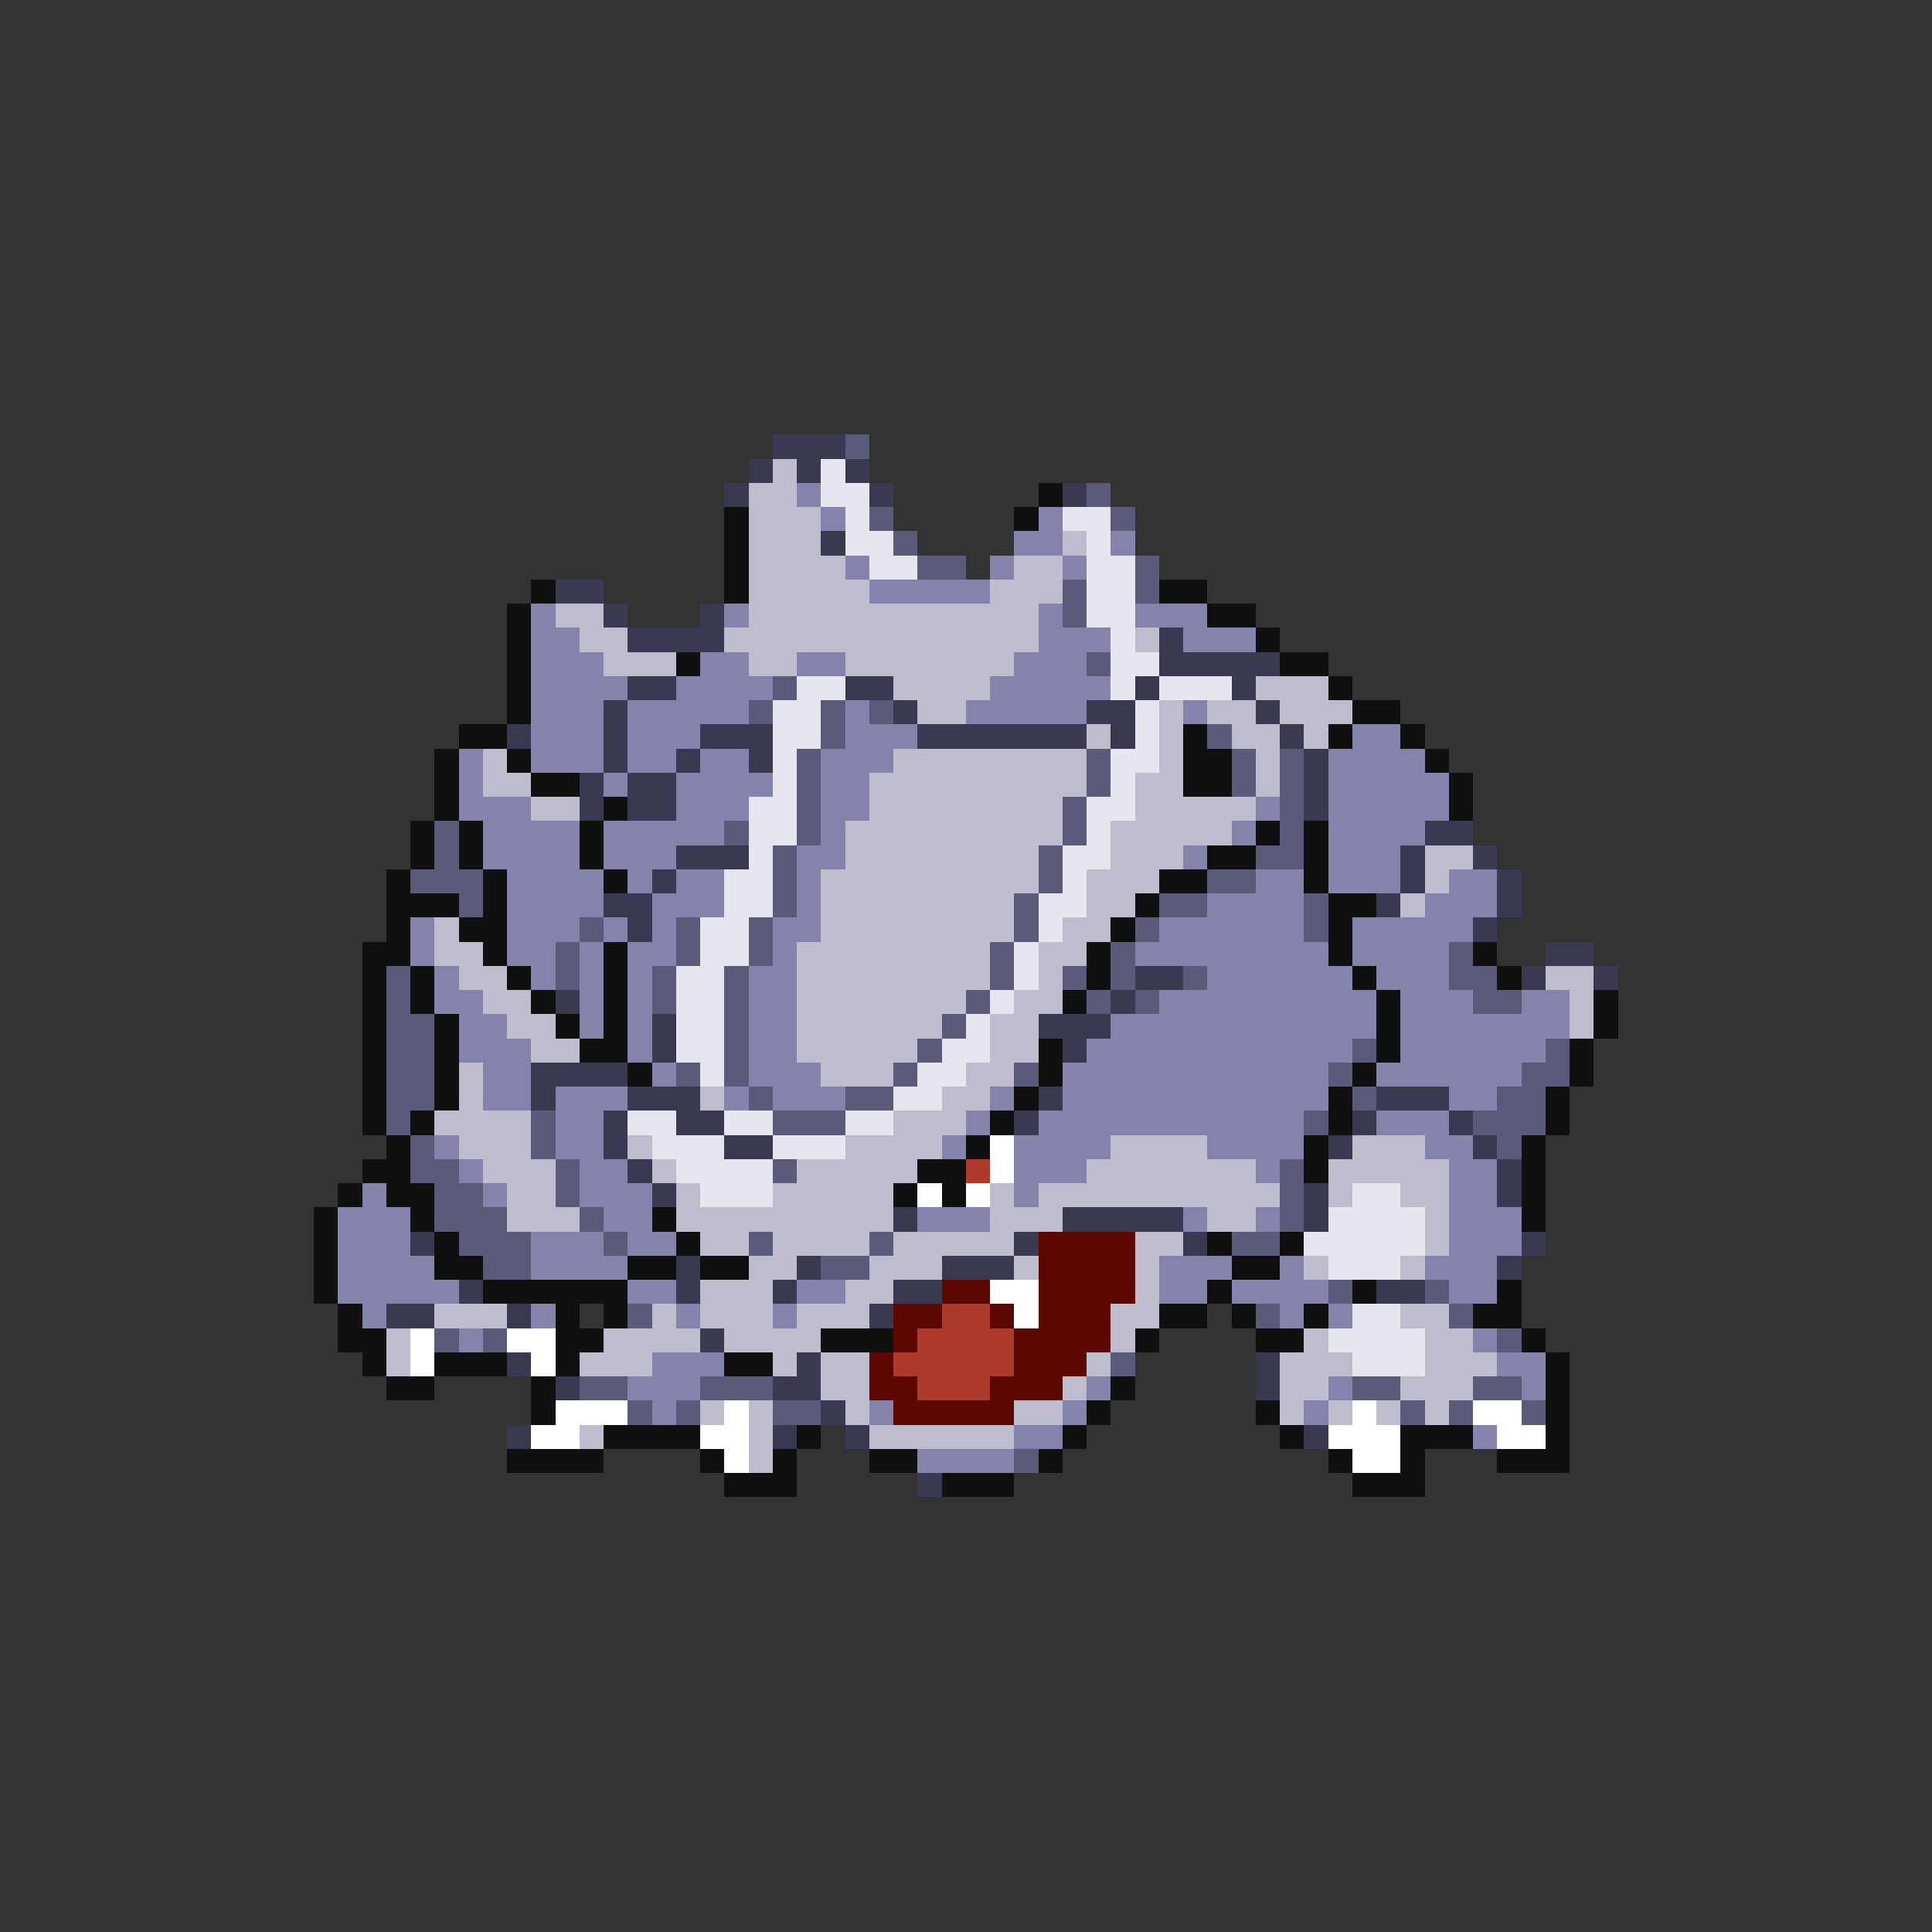 <svg xmlns="http://www.w3.org/2000/svg" viewBox="0 -0.5 80 80" shape-rendering="crispEdges">
<rect x="0" y="-0.5" width="80" height="80" fill="#333333" stroke="none"/>
<path stroke="#393952" d="M32 18h3M31 19h1M33 19h1M35 19h1M30 20h1M36 20h1M44 20h1M34 22h1M23 24h2M25 25h1M29 25h1M26 26h4M48 26h1M48 27h5M26 28h2M35 28h2M47 28h1M51 28h1M25 29h1M37 29h1M45 29h2M52 29h1M21 30h1M25 30h1M29 30h3M38 30h7M46 30h1M53 30h1M25 31h1M28 31h1M31 31h1M54 31h1M24 32h1M26 32h2M54 32h1M24 33h1M26 33h2M54 33h1M59 34h2M28 35h3M58 35h1M61 35h1M27 36h1M58 36h1M62 36h1M25 37h2M57 37h1M62 37h1M26 38h1M61 38h1M64 39h2M47 40h2M63 40h1M66 40h1M23 41h1M46 41h1M27 42h1M43 42h3M27 43h1M44 43h1M22 44h4M22 45h1M26 45h3M43 45h1M57 45h3M25 46h1M28 46h2M42 46h1M56 46h1M60 46h1M25 47h1M30 47h2M55 47h1M61 47h1M26 48h1M62 48h1M27 49h1M54 49h1M62 49h1M37 50h1M44 50h5M54 50h1M17 51h1M42 51h1M49 51h1M63 51h1M28 52h1M33 52h1M39 52h3M62 52h1M19 53h1M28 53h1M32 53h1M37 53h2M57 53h2M16 54h2M21 54h1M36 54h1M29 55h1M21 56h1M33 56h1M52 56h1M23 57h1M32 57h2M52 57h1M34 58h1M21 59h1M32 59h1M35 59h1M54 59h1M38 61h1" />
<path stroke="#5a5a7b" d="M35 18h1M45 20h1M36 21h1M46 21h1M37 22h1M38 23h2M47 23h1M44 24h1M47 24h1M44 25h1M45 27h1M32 28h1M31 29h1M34 29h1M36 29h1M34 30h1M50 30h1M33 31h1M45 31h1M51 31h1M53 31h1M33 32h1M45 32h1M51 32h1M53 32h1M33 33h1M44 33h1M53 33h1M18 34h1M30 34h1M33 34h1M44 34h1M53 34h1M18 35h1M32 35h1M43 35h1M52 35h2M17 36h3M32 36h1M43 36h1M50 36h2M19 37h1M32 37h1M42 37h1M48 37h2M54 37h1M24 38h1M28 38h1M31 38h1M42 38h1M47 38h1M54 38h1M23 39h1M28 39h1M31 39h1M41 39h1M46 39h1M60 39h1M16 40h1M23 40h1M27 40h1M30 40h1M41 40h1M44 40h1M46 40h1M49 40h1M60 40h2M16 41h1M27 41h1M30 41h1M40 41h1M45 41h1M47 41h1M61 41h2M16 42h2M30 42h1M39 42h1M16 43h2M30 43h1M38 43h1M56 43h1M64 43h1M16 44h2M28 44h1M30 44h1M37 44h1M42 44h1M55 44h1M63 44h2M16 45h2M31 45h1M35 45h2M56 45h1M62 45h2M16 46h1M22 46h1M32 46h3M54 46h1M61 46h3M17 47h1M22 47h1M62 47h1M17 48h2M23 48h1M32 48h1M53 48h1M18 49h2M23 49h1M53 49h1M18 50h3M24 50h1M53 50h1M19 51h3M25 51h1M31 51h1M36 51h1M51 51h2M20 52h2M34 52h2M55 53h1M59 53h1M26 54h1M52 54h1M60 54h1M18 55h1M20 55h1M62 55h1M46 56h1M24 57h2M29 57h3M56 57h2M61 57h2M26 58h1M28 58h1M32 58h2M58 58h1M60 58h1M63 58h1M42 60h1" />
<path stroke="#bdbdcd" d="M32 19h1M31 20h2M31 21h3M31 22h3M44 22h1M31 23h4M42 23h2M31 24h5M41 24h3M23 25h2M31 25h12M24 26h2M30 26h13M47 26h1M25 27h3M31 27h2M35 27h7M37 28h4M52 28h3M38 29h2M48 29h1M50 29h2M53 29h3M45 30h1M48 30h1M51 30h2M54 30h1M20 31h1M37 31h8M48 31h1M52 31h1M20 32h2M36 32h9M47 32h2M52 32h1M22 33h2M36 33h8M47 33h5M35 34h9M46 34h5M35 35h8M46 35h3M59 35h2M34 36h9M45 36h3M59 36h1M34 37h8M45 37h2M58 37h1M18 38h1M34 38h8M44 38h2M18 39h2M33 39h8M43 39h2M19 40h2M33 40h8M43 40h1M64 40h2M20 41h2M33 41h7M42 41h2M65 41h1M21 42h2M33 42h6M41 42h2M65 42h1M22 43h2M33 43h5M41 43h2M19 44h1M34 44h3M40 44h2M19 45h1M29 45h1M39 45h2M18 46h4M37 46h3M19 47h3M26 47h1M35 47h4M46 47h4M56 47h3M20 48h3M27 48h1M33 48h5M45 48h7M55 48h5M21 49h2M28 49h1M32 49h5M41 49h1M43 49h10M55 49h1M58 49h2M21 50h3M28 50h9M41 50h3M50 50h2M59 50h1M29 51h2M32 51h4M37 51h5M47 51h2M59 51h1M31 52h2M36 52h3M42 52h1M47 52h1M54 52h1M58 52h1M29 53h3M35 53h2M47 53h1M18 54h3M27 54h1M29 54h3M33 54h3M46 54h2M58 54h2M16 55h1M25 55h4M30 55h4M46 55h1M54 55h1M59 55h2M16 56h1M24 56h3M32 56h1M34 56h2M45 56h1M53 56h3M59 56h3M34 57h2M44 57h1M53 57h2M58 57h3M29 58h1M31 58h1M35 58h1M42 58h2M53 58h1M55 58h1M57 58h1M59 58h1M24 59h1M31 59h1M36 59h6M31 60h1" />
<path stroke="#e6e6ee" d="M34 19h1M34 20h2M35 21h1M44 21h2M35 22h2M45 22h1M36 23h2M45 23h2M45 24h2M45 25h2M46 26h1M46 27h2M33 28h2M46 28h1M48 28h3M32 29h2M47 29h1M32 30h2M47 30h1M32 31h1M46 31h2M32 32h1M46 32h1M31 33h2M45 33h2M31 34h2M45 34h1M31 35h1M44 35h2M30 36h2M44 36h1M30 37h2M43 37h2M29 38h2M43 38h1M29 39h2M42 39h1M28 40h2M42 40h1M28 41h2M41 41h1M28 42h2M40 42h1M28 43h2M39 43h2M29 44h1M38 44h2M37 45h2M26 46h2M30 46h2M35 46h2M27 47h3M32 47h3M28 48h4M29 49h3M56 49h2M55 50h4M54 51h5M55 52h3M56 54h2M55 55h4M56 56h3" />
<path stroke="#8383ac" d="M33 20h1M34 21h1M43 21h1M42 22h2M46 22h1M35 23h1M41 23h1M44 23h1M36 24h5M22 25h1M30 25h1M43 25h1M47 25h3M22 26h2M43 26h3M49 26h3M22 27h3M29 27h2M33 27h2M42 27h3M22 28h4M28 28h4M41 28h5M22 29h3M26 29h5M35 29h1M40 29h5M49 29h1M22 30h3M26 30h3M35 30h3M56 30h2M19 31h1M22 31h3M26 31h2M29 31h2M34 31h3M55 31h4M19 32h1M25 32h1M28 32h4M34 32h2M55 32h5M19 33h3M28 33h3M34 33h2M52 33h1M55 33h5M20 34h4M25 34h5M34 34h1M51 34h1M55 34h4M20 35h4M25 35h3M33 35h2M49 35h1M55 35h3M21 36h4M26 36h1M28 36h2M33 36h1M52 36h2M55 36h3M60 36h2M21 37h4M27 37h3M33 37h1M50 37h4M59 37h3M17 38h1M21 38h3M25 38h1M27 38h1M32 38h2M48 38h6M56 38h5M17 39h1M21 39h2M24 39h1M26 39h2M32 39h1M47 39h8M56 39h4M18 40h1M22 40h1M24 40h1M26 40h1M31 40h2M50 40h6M57 40h3M18 41h2M24 41h1M26 41h1M31 41h2M48 41h9M58 41h3M63 41h2M19 42h2M24 42h1M26 42h1M31 42h2M46 42h11M58 42h7M19 43h3M26 43h1M31 43h2M45 43h11M58 43h6M20 44h2M27 44h1M31 44h3M44 44h11M57 44h6M20 45h2M23 45h3M30 45h1M32 45h3M41 45h1M44 45h11M60 45h2M23 46h2M40 46h1M43 46h11M57 46h3M18 47h1M23 47h2M39 47h1M42 47h4M50 47h4M59 47h2M19 48h1M24 48h2M42 48h3M52 48h1M60 48h2M15 49h1M20 49h1M24 49h3M42 49h1M60 49h2M14 50h3M25 50h2M38 50h3M49 50h1M52 50h1M60 50h3M14 51h3M22 51h3M26 51h2M60 51h3M14 52h4M22 52h4M48 52h3M53 52h1M59 52h3M14 53h5M26 53h2M33 53h2M48 53h2M51 53h4M60 53h2M15 54h1M22 54h1M28 54h1M32 54h1M53 54h1M55 54h1M19 55h1M61 55h1M27 56h3M62 56h2M26 57h3M45 57h1M55 57h1M63 57h1M27 58h1M36 58h1M44 58h1M54 58h1M42 59h2M61 59h1M38 60h4" />
<path stroke="#101010" d="M43 20h1M30 21h1M42 21h1M30 22h1M30 23h1M22 24h1M30 24h1M48 24h2M21 25h1M50 25h2M21 26h1M52 26h1M21 27h1M28 27h1M53 27h2M21 28h1M55 28h1M21 29h1M56 29h2M19 30h2M49 30h1M55 30h1M58 30h1M18 31h1M21 31h1M49 31h2M59 31h1M18 32h1M22 32h2M49 32h2M60 32h1M18 33h1M25 33h1M60 33h1M17 34h1M19 34h1M24 34h1M52 34h1M54 34h1M17 35h1M19 35h1M24 35h1M50 35h2M54 35h1M16 36h1M20 36h1M25 36h1M48 36h2M54 36h1M16 37h3M20 37h1M47 37h1M55 37h2M16 38h1M19 38h2M46 38h1M55 38h1M15 39h2M20 39h1M25 39h1M45 39h1M55 39h1M61 39h1M15 40h1M17 40h1M21 40h1M25 40h1M45 40h1M56 40h1M62 40h1M15 41h1M17 41h1M22 41h1M25 41h1M44 41h1M57 41h1M66 41h1M15 42h1M18 42h1M23 42h1M25 42h1M57 42h1M66 42h1M15 43h1M18 43h1M24 43h2M43 43h1M57 43h1M65 43h1M15 44h1M18 44h1M26 44h1M43 44h1M56 44h1M65 44h1M15 45h1M18 45h1M42 45h1M55 45h1M64 45h1M15 46h1M17 46h1M41 46h1M55 46h1M64 46h1M16 47h1M40 47h1M54 47h1M63 47h1M15 48h2M38 48h2M54 48h1M63 48h1M14 49h1M16 49h2M37 49h1M39 49h1M63 49h1M13 50h1M17 50h1M27 50h1M63 50h1M13 51h1M18 51h1M28 51h1M50 51h1M53 51h1M13 52h1M18 52h2M26 52h2M29 52h2M51 52h2M13 53h1M20 53h6M50 53h1M56 53h1M62 53h1M14 54h1M23 54h1M25 54h1M48 54h2M51 54h1M54 54h1M61 54h2M14 55h2M23 55h2M34 55h3M47 55h1M52 55h2M63 55h1M15 56h1M18 56h3M23 56h1M30 56h2M64 56h1M16 57h2M22 57h1M46 57h1M64 57h1M22 58h1M45 58h1M52 58h1M64 58h1M25 59h4M33 59h1M44 59h1M53 59h1M58 59h3M64 59h1M21 60h4M29 60h1M32 60h1M36 60h2M43 60h1M55 60h1M58 60h1M62 60h3M30 61h3M39 61h3M56 61h3" />
<path stroke="#ffffff" d="M41 47h1M41 48h1M38 49h1M40 49h1M41 53h2M42 54h1M17 55h1M21 55h2M17 56h1M22 56h1M23 58h3M30 58h1M56 58h1M61 58h2M22 59h2M29 59h2M55 59h3M62 59h2M30 60h1M56 60h2" />
<path stroke="#ac3929" d="M40 48h1M39 54h2M38 55h4M37 56h5M38 57h3" />
<path stroke="#5a0800" d="M43 51h4M43 52h4M39 53h2M43 53h4M37 54h2M41 54h1M43 54h3M37 55h1M42 55h4M36 56h1M42 56h3M36 57h2M41 57h3M37 58h5" />
</svg>